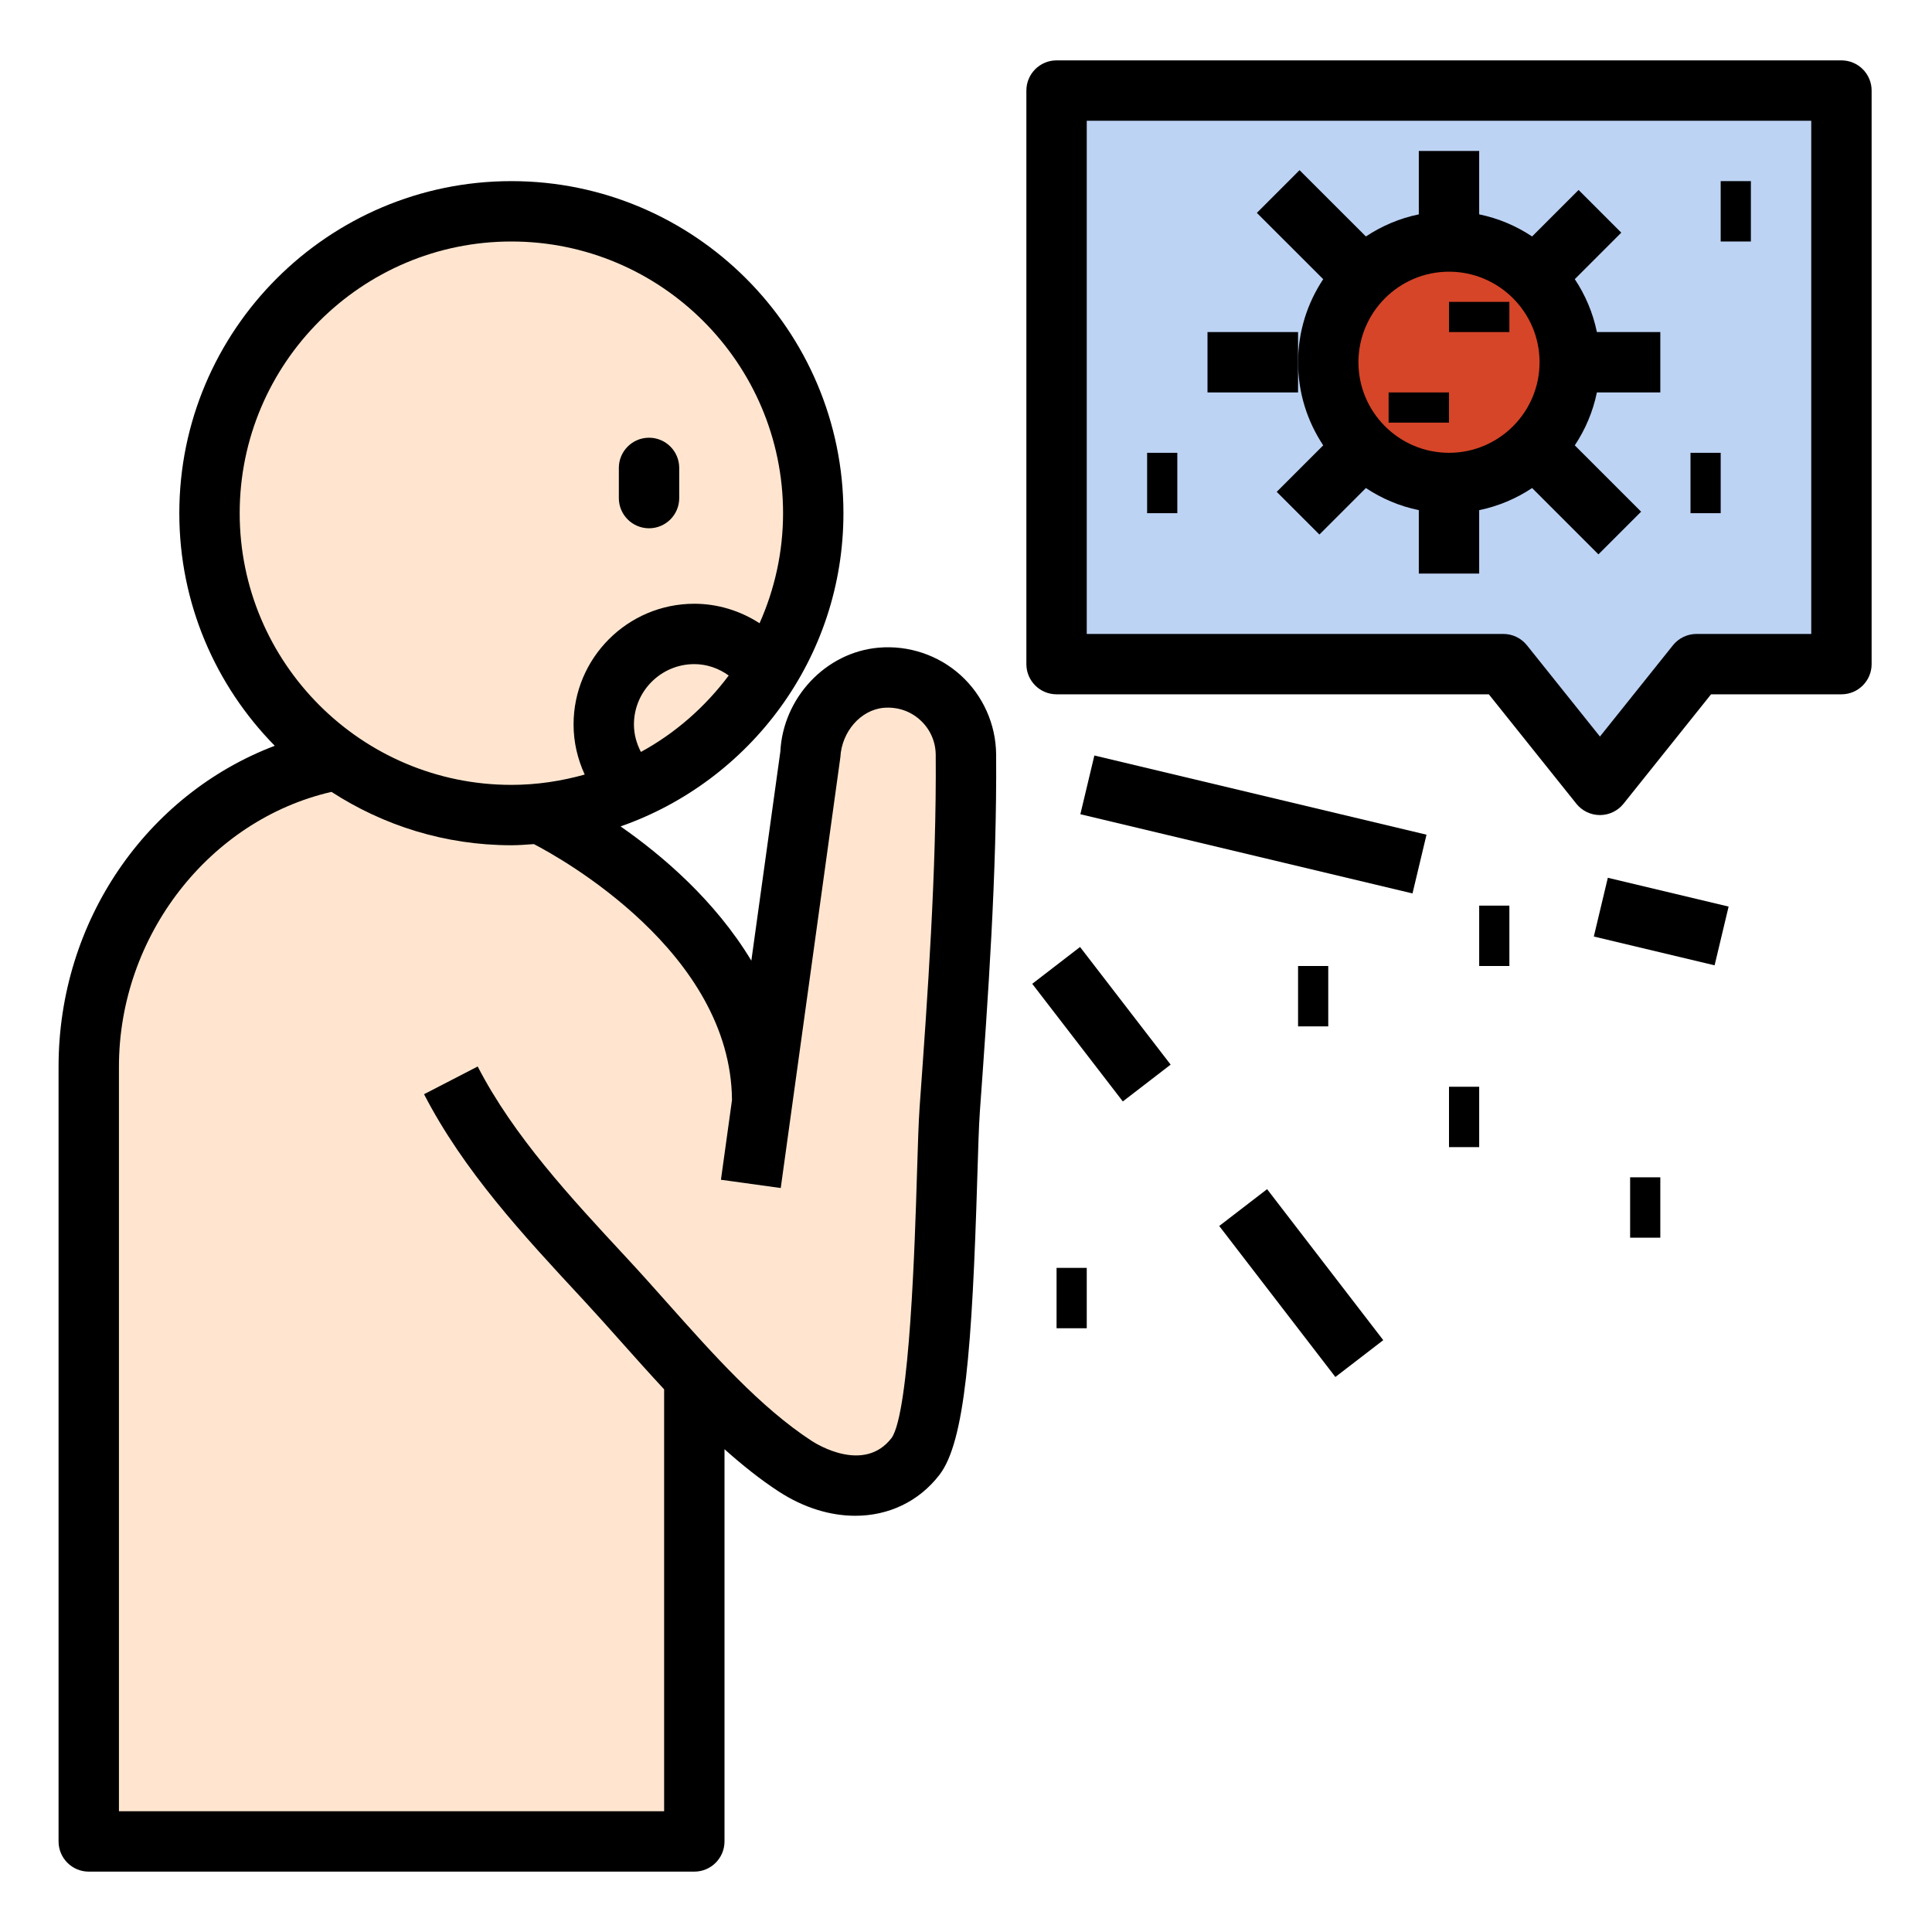 <?xml version="1.0" ?><svg id="Layer_1_1_" style="enable-background:new 0 0 64 64;" version="1.1" viewBox="0 0 64 64" xml:space="preserve" xmlns="http://www.w3.org/2000/svg" xmlns:xlink="http://www.w3.org/1999/xlink"><path d="M35,3v19h14.8l3.2,4l3.2-4H61V3H35z" style="fill:#BDD3F4;"/><circle cx="48" cy="12" r="4" style="fill:#D64528;"/><circle cx="17" cy="17" r="10" style="fill:#FFE5CF;"/><path d="M29.25,22.452c-1.307,0.114-2.281,1.272-2.35,2.582l-1.589,11.454c0-6-7.251-9.489-7.251-9.489  l-6.825-1.838C6.476,26.028,3,30.384,3,35.335C3,44.101,3,61,3,61h20.06V45.632c1.059,1.121,2.174,2.18,3.349,2.943  c1.273,0.827,2.965,0.99,3.98-0.33c1.032-1.342,0.984-9.429,1.132-11.489c0.281-3.898,0.567-7.924,0.536-11.758  C32.045,23.506,30.767,22.32,29.25,22.452z M24.66,39.125l0.651-2.636l-0.379,2.73L24.66,39.125z" style="fill:#FFE5CF;"/><path d="M24,61V48.007c0.583,0.521,1.184,1.003,1.804,1.406c0.826,0.536,1.701,0.799,2.527,0.799c1.093,0,2.1-0.46,2.791-1.358  c0.841-1.092,1.082-4.182,1.253-9.873c0.028-0.926,0.051-1.693,0.084-2.154c0.267-3.71,0.57-7.917,0.539-11.838  c-0.008-0.995-0.435-1.949-1.171-2.618c-0.735-0.668-1.727-1.003-2.723-0.916c-1.761,0.154-3.164,1.669-3.254,3.441l-0.961,6.927  c-1.196-1.987-2.947-3.484-4.332-4.447C24.848,25.876,27.94,21.797,27.94,17c0-6.065-4.935-11-11-11s-11,4.935-11,11  c0,2.999,1.209,5.719,3.162,7.705c-4.245,1.612-7.162,5.808-7.162,10.63V61c0,0.552,0.448,1,1,1H23C23.552,62,24,61.552,24,61z   M21.231,24.909C21.086,24.63,21,24.323,21,24c0-1.103,0.897-2,2-2c0.42,0,0.809,0.14,1.14,0.377  C23.363,23.414,22.376,24.285,21.231,24.909z M16.94,8c4.962,0,9,4.038,9,9c0,1.298-0.282,2.53-0.779,3.646  C24.523,20.232,23.774,20,23,20c-2.206,0-4,1.794-4,4c0,0.584,0.133,1.143,0.369,1.658C18.595,25.875,17.783,26,16.94,26  c-4.962,0-9-4.038-9-9S11.978,8,16.94,8z M3.94,60V35.335c0-4.337,3.002-8.175,7.041-9.103C12.7,27.346,14.744,28,16.94,28  c0.252,0,0.498-0.021,0.746-0.038c0.87,0.451,6.526,3.579,6.562,8.48l-0.366,2.639l1.981,0.274l1.975-14.269  c0.045-0.852,0.677-1.572,1.438-1.639c0.449-0.036,0.875,0.104,1.204,0.403c0.33,0.3,0.513,0.709,0.517,1.154  c0.03,3.842-0.27,8.005-0.534,11.679c-0.034,0.478-0.059,1.275-0.088,2.237c-0.065,2.148-0.237,7.854-0.839,8.713  c-0.906,1.178-2.468,0.216-2.644,0.101c-1.693-1.1-3.275-2.876-4.805-4.595c-0.435-0.489-0.86-0.966-1.274-1.412l-0.084-0.091  c-1.826-1.966-3.714-4-4.905-6.307l-1.777,0.918c1.317,2.55,3.3,4.685,5.217,6.75l0.084,0.091c0.405,0.437,0.82,0.903,1.246,1.381  c0.451,0.506,0.921,1.032,1.406,1.554V60H3.94z"/><rect height="4.112" transform="matrix(0.232 -0.973 0.973 0.232 12.57 76.961)" width="2" x="54" y="28.468"/><rect height="11.308" transform="matrix(0.232 -0.973 0.973 0.232 5.321 61.355)" width="2" x="40.5" y="21.656"/><rect height="6.308" transform="matrix(0.793 -0.61 0.61 0.793 -16.98 35.078)" width="2" x="42.077" y="39.346"/><rect height="4.92" transform="matrix(0.792 -0.61 0.61 0.792 -13.131 29.305)" width="2" x="35.5" y="31.49"/><rect height="2" width="1" x="43" y="32"/><rect height="2" width="1" x="48" y="36"/><rect height="2" width="1" x="35" y="42"/><rect height="2" width="1" x="54" y="39"/><polygon points="43,12 43,11 40,11 40,13 43,13 "/><path d="M42.293,16.293l1.414,1.414l1.54-1.54c0.524,0.348,1.116,0.602,1.753,0.732V19h2v-2.101c0.637-0.13,1.229-0.384,1.753-0.732  l2.197,2.197l1.414-1.414l-2.197-2.197c0.348-0.524,0.602-1.116,0.732-1.753H55v-2h-2.101c-0.13-0.637-0.384-1.229-0.732-1.753  l1.54-1.54l-1.414-1.414l-1.54,1.54C50.229,7.485,49.637,7.231,49,7.101V5h-2v2.101c-0.637,0.13-1.228,0.384-1.753,0.732  l-2.198-2.196l-1.414,1.415l2.198,2.196C43.309,10.038,43,10.983,43,12c0,1.017,0.309,1.962,0.833,2.753L42.293,16.293z M48,9  c1.654,0,3,1.346,3,3s-1.346,3-3,3s-3-1.346-3-3S46.346,9,48,9z"/><rect height="1" width="2" x="46" y="13"/><rect height="1" width="2" x="48" y="10"/><path d="M61,2H35c-0.552,0-1,0.448-1,1v19c0,0.552,0.448,1,1,1h14.319l2.9,3.625C52.409,26.862,52.696,27,53,27  s0.591-0.138,0.781-0.375l2.9-3.625H61c0.552,0,1-0.448,1-1V3C62,2.448,61.552,2,61,2z M60,21h-3.8  c-0.304,0-0.591,0.138-0.781,0.375L53,24.399l-2.419-3.024C50.391,21.138,50.104,21,49.8,21H36V4h24V21z"/><rect height="2" width="1" x="49" y="30"/><rect height="2" width="1" x="56" y="15"/><rect height="2" width="1" x="57" y="6"/><rect height="2" width="1" x="38" y="15"/><path d="M21.5,17.5c0.552,0,1-0.448,1-1v-1c0-0.552-0.448-1-1-1s-1,0.448-1,1v1C20.5,17.052,20.948,17.5,21.5,17.5z"/></svg>